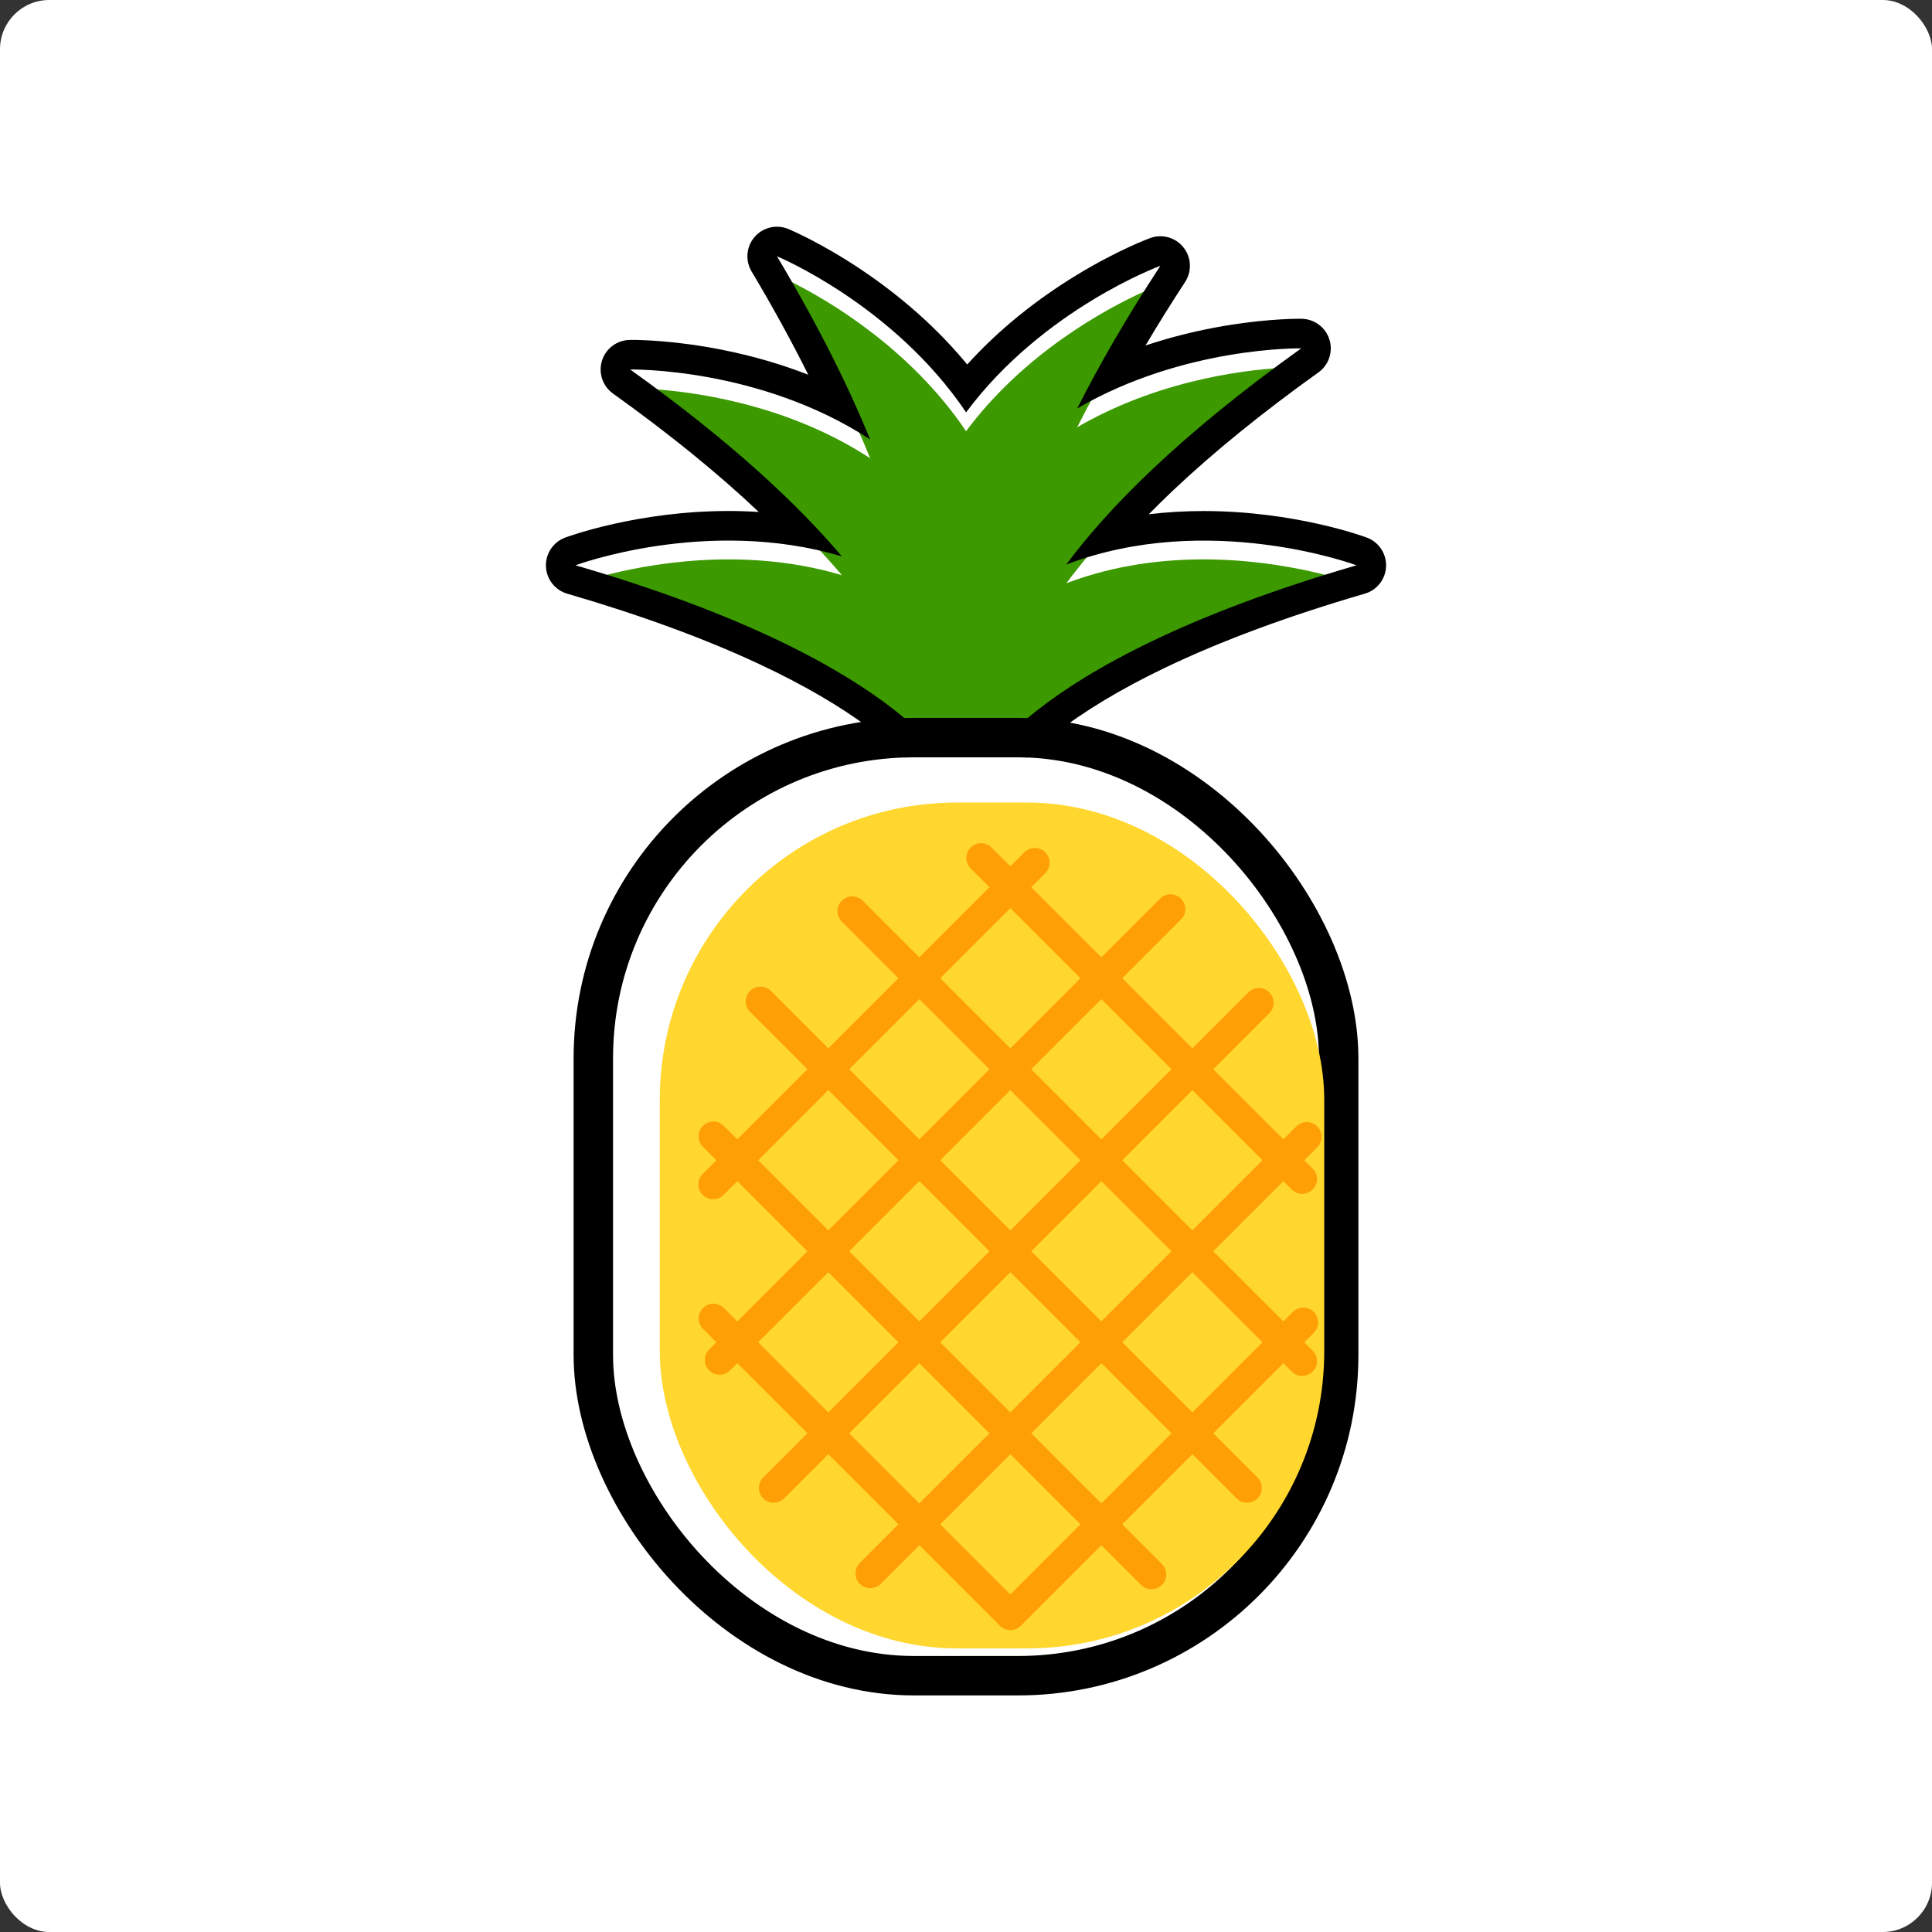 <svg xmlns="http://www.w3.org/2000/svg" width="196" height="196" viewBox="0 0 196 196">
  <rect x="0" y="0" width="196" height="196" fill="#333333" stroke="none"/>
  <g id="Group_1969" data-name="Group 1969" transform="translate(-3639 -166)">
    <g id="Group_1951" data-name="Group 1951">
      <g id="Group_1939" data-name="Group 1939" transform="translate(3342 97)">
        <rect id="Rectangle_1254" data-name="Rectangle 1254" width="196" height="196" rx="5" transform="translate(297 69)" fill="#fff"/>
      </g>
    </g>
    <g id="Group_1867" data-name="Group 1867" transform="translate(2495.927 -178.742)">
      <g id="Group_1517" data-name="Group 1517" transform="translate(1201.456 370.742)">
        <path id="Path_2571" data-name="Path 2571" d="M1209.857,322.568s27.729-10.35,44.074,10.932c-5.368,15.581-5.328,10.9-5.328,10.9S1244.565,332.673,1209.857,322.568Z" transform="translate(-1209.857 -289.302)" fill="#3c9900"/>
        <path id="Path_2572" data-name="Path 2572" d="M1286.835,322.568s-27.729-10.35-44.074,10.932c5.368,15.581,5.328,10.9,5.328,10.9S1252.127,332.673,1286.835,322.568Z" transform="translate(-1207.601 -289.302)" fill="#3c9900"/>
        <path id="Path_2573" data-name="Path 2573" d="M1215.049,303.815s29.593-.579,37.964,24.916c-10.227,12.923-8.638,8.52-8.638,8.52S1244.45,324.849,1215.049,303.815Z" transform="translate(-1209.501 -290.415)" fill="#3c9900"/>
        <path id="Path_2574" data-name="Path 2574" d="M1228.985,293.069s27.346,11.325,24.8,38.038c-14.548,7.744-11.328,4.345-11.328,4.345S1247.5,324.12,1228.985,293.069Z" transform="translate(-1208.545 -291.152)" fill="#3c9900"/>
        <path id="Path_2575" data-name="Path 2575" d="M1281.195,301.809s-29.593-.579-37.965,24.916c10.227,12.923,8.638,8.52,8.638,8.52S1251.794,322.843,1281.195,301.809Z" transform="translate(-1207.568 -290.553)" fill="#3c9900"/>
        <path id="Path_2576" data-name="Path 2576" d="M1267.077,293.974s-27.792,10.184-26.354,36.979c14.214,8.339,11.139,4.811,11.139,4.811S1247.3,324.232,1267.077,293.974Z" transform="translate(-1207.744 -291.09)" fill="#3c9900"/>
        <g id="Path_2577" data-name="Path 2577" transform="translate(-1209.857 -291.275)" fill="none" stroke-linecap="round" stroke-linejoin="round">
          <path d="M1259.645,322.549c4.106-5.542,11.276-12.947,23.838-21.934a48.477,48.477,0,0,0-22.726,6.1,150.125,150.125,0,0,1,8.432-14.472s-11.881,4.358-19.706,14.865c-7.375-10.938-19.187-15.832-19.187-15.832a138.987,138.987,0,0,1,9.453,18.584c-11.237-7.346-24.344-7.1-24.344-7.1,10.438,7.467,17.147,13.839,21.477,18.962-13.648-4.08-27.025.9-27.025.9,34.708,10.107,38.746,21.832,38.746,21.832s-.01,1.408.871.094c.882,1.314.871-.094.871-.094s4.038-11.725,38.747-21.832C1289.092,322.624,1274.086,317.038,1259.645,322.549Z" stroke="none"/>
          <path d="M 1250.074 345.111 C 1250.35 345.111 1250.345 344.456 1250.345 344.456 C 1250.345 344.456 1254.384 332.73 1289.092 322.624 C 1289.092 322.624 1274.086 317.038 1259.645 322.549 C 1263.751 317.007 1270.921 309.602 1283.483 300.615 C 1283.483 300.616 1271.597 300.392 1260.758 306.714 C 1262.903 302.459 1265.652 297.655 1269.19 292.242 C 1269.19 292.242 1257.308 296.6 1249.484 307.107 C 1242.109 296.169 1230.297 291.275 1230.297 291.275 C 1234.609 298.509 1237.631 304.66 1239.749 309.859 C 1228.511 302.512 1215.405 302.759 1215.405 302.759 C 1225.843 310.226 1232.552 316.598 1236.882 321.721 C 1223.235 317.641 1209.857 322.624 1209.857 322.624 C 1244.565 332.73 1248.604 344.456 1248.604 344.456 C 1248.603 344.456 1248.594 345.864 1249.474 344.55 C 1249.755 344.968 1249.945 345.111 1250.074 345.111 M 1250.074 348.111 C 1249.869 348.113 1249.67 348.093 1249.475 348.056 C 1249.28 348.093 1249.08 348.111 1248.875 348.111 C 1248.026 348.111 1247.228 347.777 1246.627 347.172 C 1246.042 346.583 1245.783 345.871 1245.675 345.271 C 1245.276 344.537 1243.788 342.209 1239.636 339.11 C 1236.649 336.881 1232.903 334.706 1228.5 332.646 C 1222.988 330.066 1216.434 327.664 1209.018 325.504 C 1207.777 325.143 1206.906 324.026 1206.859 322.734 C 1206.812 321.441 1207.598 320.264 1208.81 319.813 C 1209.106 319.702 1216.157 317.115 1225.379 317.115 C 1226.415 317.115 1227.439 317.148 1228.451 317.214 C 1224.335 313.317 1219.387 309.297 1213.66 305.199 C 1212.609 304.447 1212.161 303.107 1212.542 301.873 C 1212.924 300.638 1214.057 299.787 1215.349 299.76 C 1215.349 299.76 1215.42 299.758 1215.557 299.758 C 1216.54 299.758 1220.116 299.832 1224.856 300.786 C 1227.892 301.397 1230.77 302.235 1233.472 303.292 C 1231.799 299.933 1229.877 296.429 1227.72 292.811 C 1227.058 291.701 1227.182 290.291 1228.028 289.313 C 1228.873 288.335 1230.251 288.009 1231.445 288.503 C 1231.577 288.558 1234.718 289.872 1238.792 292.595 C 1241.175 294.189 1243.405 295.947 1245.419 297.823 C 1246.935 299.235 1248.332 300.717 1249.597 302.253 C 1250.916 300.794 1252.361 299.395 1253.918 298.068 C 1255.998 296.296 1258.284 294.649 1260.711 293.172 C 1264.863 290.645 1268.024 289.474 1268.157 289.426 C 1269.371 288.98 1270.733 289.363 1271.538 290.375 C 1272.343 291.387 1272.408 292.801 1271.701 293.883 C 1270.272 296.069 1268.932 298.22 1267.688 300.325 C 1269.942 299.57 1272.302 298.961 1274.759 298.501 C 1279.153 297.678 1282.431 297.614 1283.332 297.614 C 1283.469 297.614 1283.54 297.616 1283.54 297.616 C 1284.831 297.643 1285.964 298.495 1286.346 299.729 C 1286.727 300.963 1286.279 302.304 1285.229 303.055 C 1279.534 307.129 1274.563 311.166 1270.455 315.053 C 1269.606 315.857 1268.792 316.655 1268.014 317.448 C 1269.823 317.229 1271.68 317.119 1273.58 317.119 C 1282.796 317.119 1289.843 319.702 1290.138 319.812 C 1291.35 320.263 1292.137 321.441 1292.09 322.733 C 1292.043 324.026 1291.172 325.143 1289.931 325.504 C 1282.17 327.764 1275.361 330.287 1269.692 333.004 C 1265.235 335.14 1261.488 337.39 1258.554 339.69 C 1256.06 341.647 1254.668 343.244 1253.939 344.239 C 1253.61 344.688 1253.391 345.052 1253.277 345.255 C 1253.171 345.859 1252.913 346.577 1252.324 347.171 C 1251.723 347.777 1250.924 348.111 1250.074 348.111 Z" stroke="none" fill="#000"/>
        </g>
        <g id="Group_1012" data-name="Group 1012" transform="translate(3.809 50.829)">
          <g id="Rectangle_1104" data-name="Rectangle 1104" fill="#fff" stroke="#000" stroke-miterlimit="10" stroke-width="4">
            <rect width="71.617" height="91.171" rx="30.54" stroke="none"/>
            <rect x="-2" y="-2" width="75.617" height="95.171" rx="32.54" fill="none"/>
          </g>
          <rect id="Rectangle_1105" data-name="Rectangle 1105" width="67.41" height="85.815" rx="30.163" transform="translate(4.743 4.587)" fill="#ffd72e"/>
          <line id="Line_344" data-name="Line 344" x2="30.118" y2="30.118" transform="translate(10.189 56.929)" fill="none" stroke="#ff9f06" stroke-linecap="round" stroke-linejoin="round" stroke-width="3"/>
          <line id="Line_345" data-name="Line 345" x2="44.444" y2="44.444" transform="translate(10.179 38.451)" fill="none" stroke="#ff9f06" stroke-linecap="round" stroke-linejoin="round" stroke-width="3"/>
          <line id="Line_346" data-name="Line 346" x2="49.359" y2="49.359" transform="translate(14.959 24.764)" fill="none" stroke="#ff9f06" stroke-linecap="round" stroke-linejoin="round" stroke-width="3"/>
          <line id="Line_347" data-name="Line 347" x2="45.649" y2="45.649" transform="translate(24.268 15.606)" fill="none" stroke="#ff9f06" stroke-linecap="round" stroke-linejoin="round" stroke-width="3"/>
          <line id="Line_348" data-name="Line 348" x2="32.576" y2="32.576" transform="translate(37.342 10.212)" fill="none" stroke="#ff9f06" stroke-linecap="round" stroke-linejoin="round" stroke-width="3"/>
          <line id="Line_349" data-name="Line 349" x1="29.44" y2="29.44" transform="translate(40.59 57.324)" fill="none" stroke="#ff9f06" stroke-linecap="round" stroke-linejoin="round" stroke-width="3"/>
          <line id="Line_350" data-name="Line 350" x1="44.283" y2="44.283" transform="translate(26.097 38.506)" fill="none" stroke="#ff9f06" stroke-linecap="round" stroke-linejoin="round" stroke-width="3"/>
          <line id="Line_351" data-name="Line 351" x1="49.219" y2="49.219" transform="translate(16.298 24.902)" fill="none" stroke="#ff9f06" stroke-linecap="round" stroke-linejoin="round" stroke-width="3"/>
          <line id="Line_352" data-name="Line 352" x1="45.741" y2="45.741" transform="translate(10.813 15.397)" fill="none" stroke="#ff9f06" stroke-linecap="round" stroke-linejoin="round" stroke-width="3"/>
          <line id="Line_353" data-name="Line 353" x1="32.64" y2="32.64" transform="translate(10.151 10.694)" fill="none" stroke="#ff9f06" stroke-linecap="round" stroke-linejoin="round" stroke-width="3"/>
        </g>
      </g>
    </g>
  </g>
</svg>
